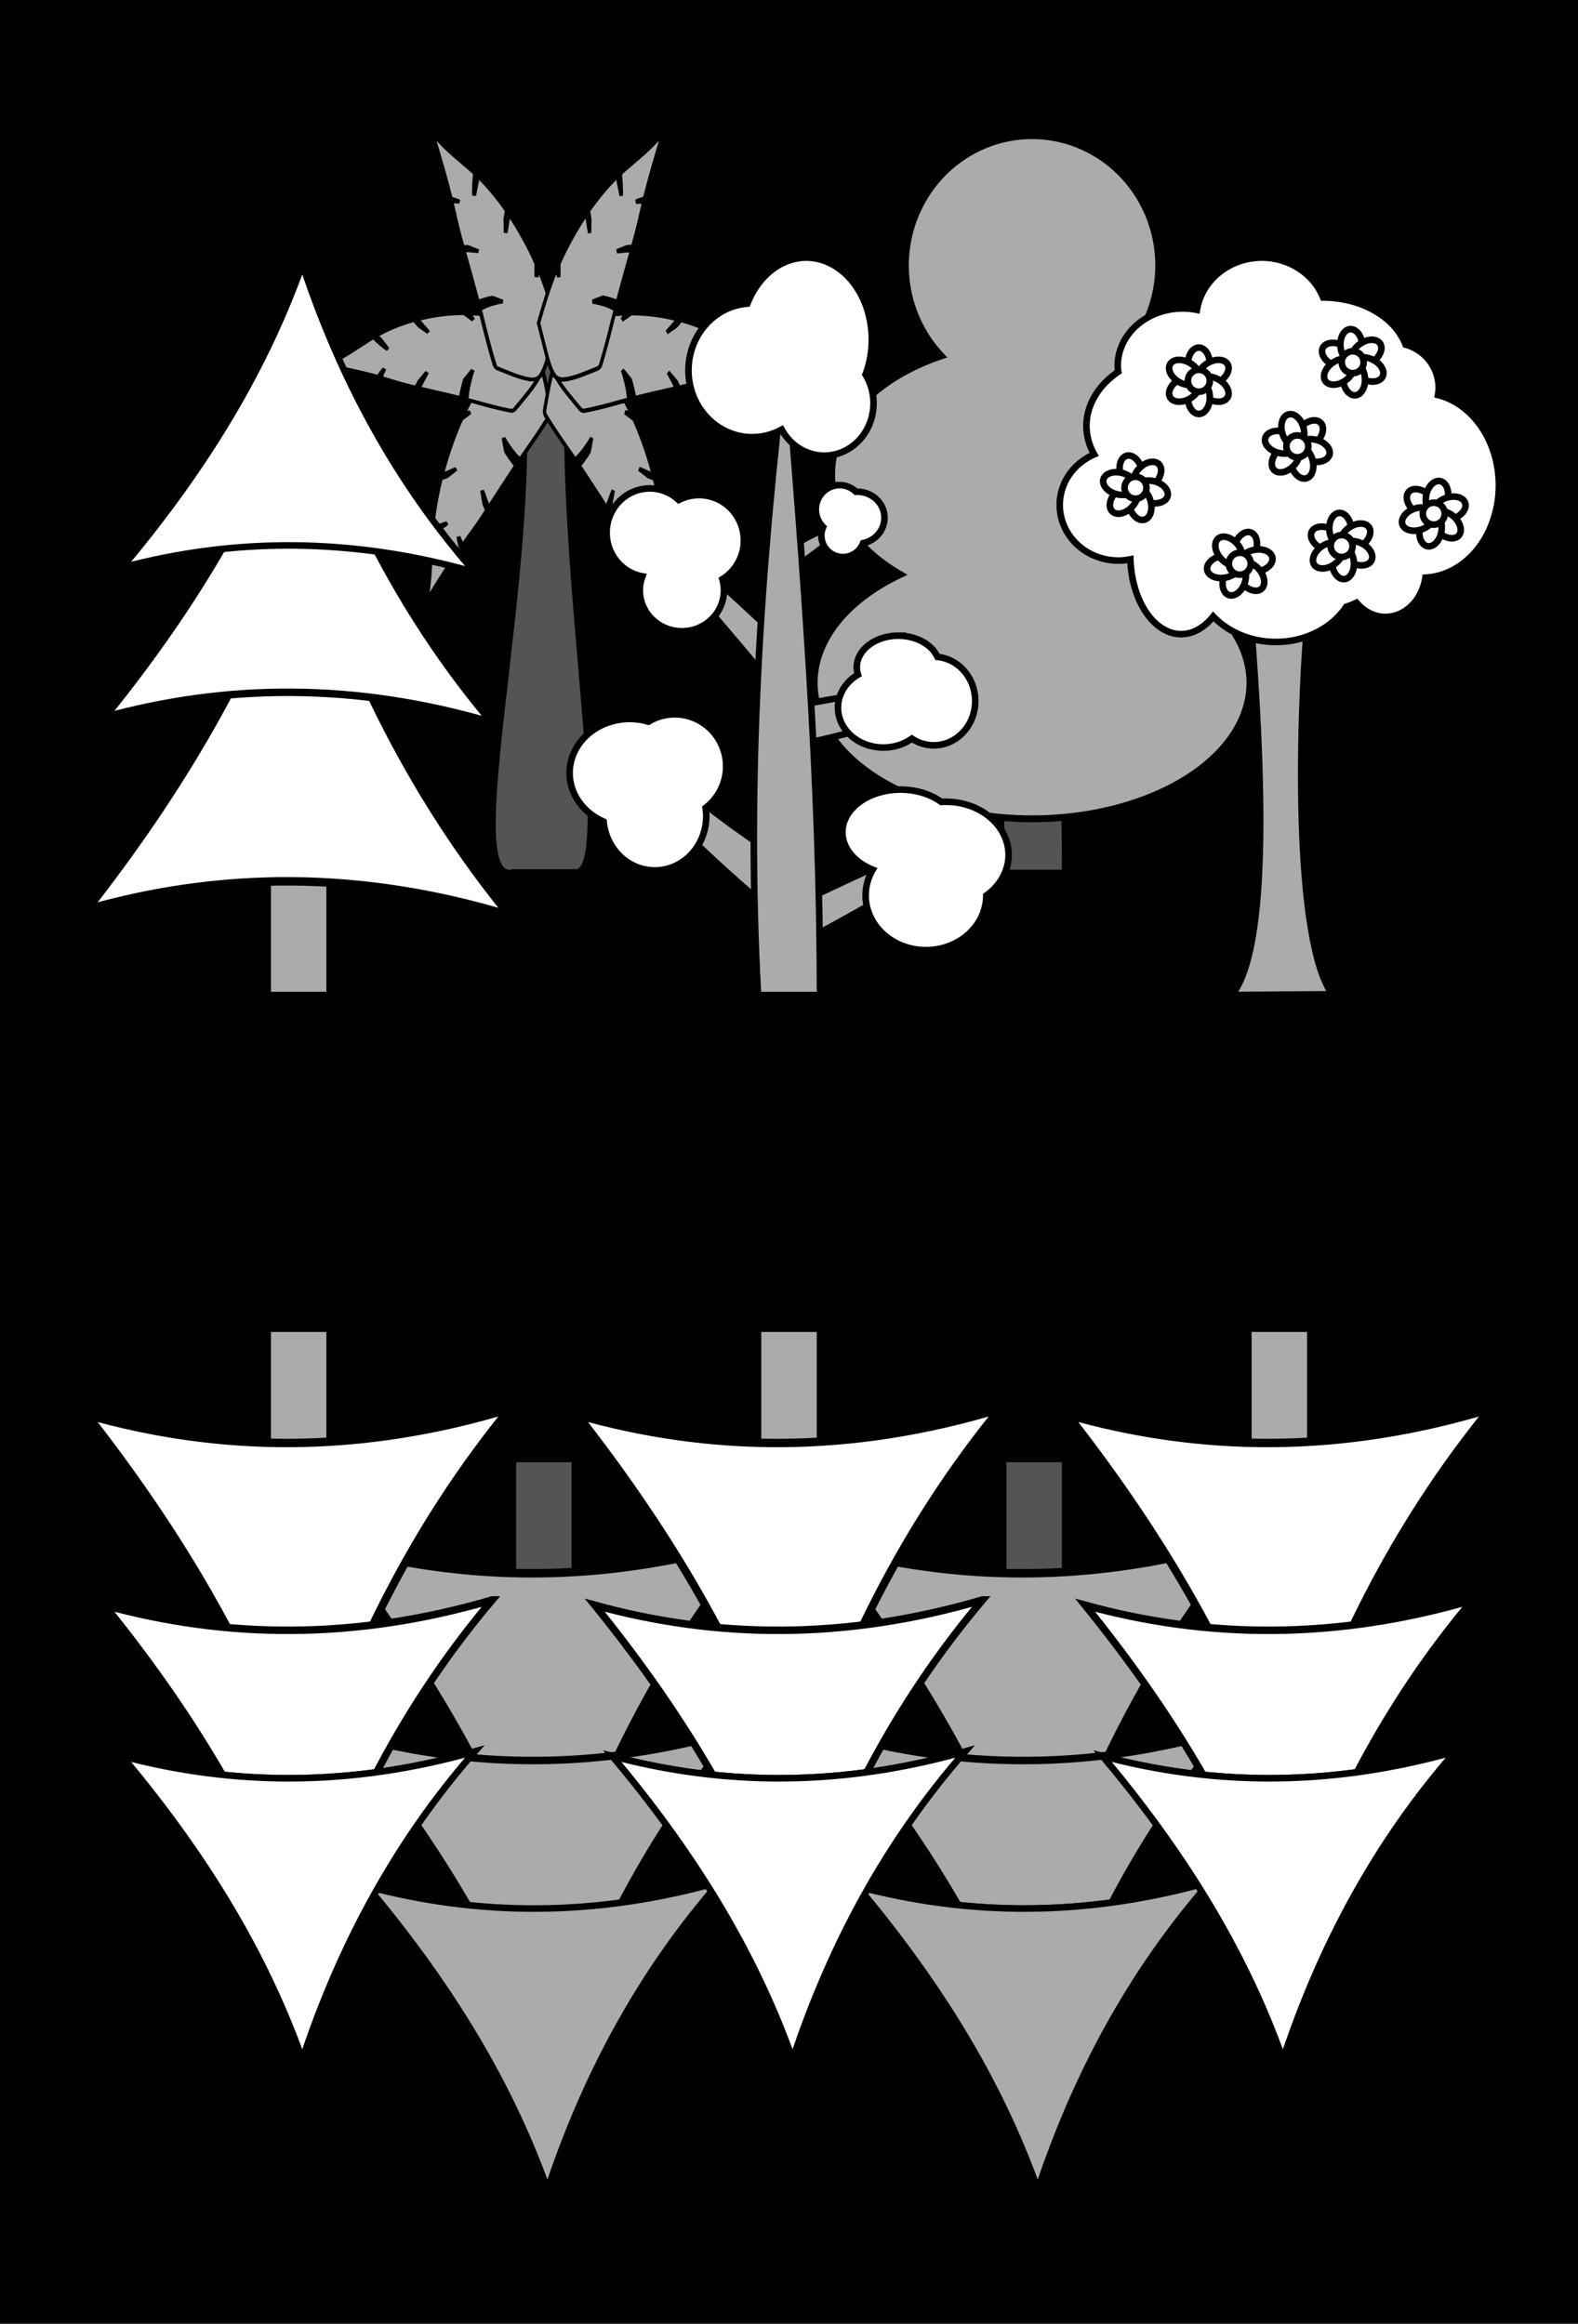 <?xml version="1.0" encoding="UTF-8" standalone="no"?>
<!-- Created with Inkscape (http://www.inkscape.org/) -->

<svg
   xmlns:dc="http://purl.org/dc/elements/1.1/"
   xmlns:cc="http://creativecommons.org/ns#"
   xmlns:rdf="http://www.w3.org/1999/02/22-rdf-syntax-ns#"
   xmlns:svg="http://www.w3.org/2000/svg"
   xmlns="http://www.w3.org/2000/svg"
   xmlns:xlink="http://www.w3.org/1999/xlink"
   xmlns:sodipodi="http://sodipodi.sourceforge.net/DTD/sodipodi-0.dtd"
   xmlns:inkscape="http://www.inkscape.org/namespaces/inkscape"
   width="768"
   height="1130.667"
   viewBox="0 0 720 1060"
   id="svg2"
   version="1.1"
   inkscape:version="0.92.4 (5da689c313, 2019-01-14)"
   sodipodi:docname="forest-trees.svg"
   inkscape:export-filename="C:\Users\Giltwist\Dropbox\Tarot\Majors\forest-trees.png"
   inkscape:export-xdpi="300"
   inkscape:export-ydpi="300">
  <rect x="0" y="0" width="720" height="1060" fill="#808080" stroke="none"/>
  <defs
     id="defs4">
    <inkscape:path-effect
       effect="powerstroke"
       id="path-effect4186"
       is_visible="true"
       offset_points="0,0.5"
       sort_points="true"
       interpolator_type="CubicBezierJohan"
       interpolator_beta="0.2"
       start_linecap_type="zerowidth"
       linejoin_type="round"
       miter_limit="4"
       end_linecap_type="zerowidth"
       cusp_linecap_type="round" />
  </defs>
  <sodipodi:namedview
     id="base"
     pagecolor="#ffffff"
     bordercolor="#666666"
     borderopacity="1.0"
     inkscape:pageopacity="0.0"
     inkscape:pageshadow="2"
     inkscape:zoom="0.7"
     inkscape:cx="-291.48071"
     inkscape:cy="849.55847"
     inkscape:document-units="px"
     inkscape:current-layer="layer1"
     showgrid="false"
     units="px"
     inkscape:window-width="2560"
     inkscape:window-height="1377"
     inkscape:window-x="-8"
     inkscape:window-y="-8"
     inkscape:window-maximized="1" />
  <g
     inkscape:label="Layer 1"
     inkscape:groupmode="layer"
     id="layer1"
     transform="translate(0,7.638)">
    <rect
       style="fill:#000000;fill-opacity:1;fill-rule:evenodd;stroke:#000000;stroke-width:3;stroke-linecap:square;stroke-linejoin:miter;stroke-miterlimit:4;stroke-dasharray:none;stroke-dashoffset:0;stroke-opacity:1"
       id="rect6807"
       width="1001.429"
       height="1194.286"
       x="-140.714"
       y="-77.385" />
    <rect
       style="fill:#545454;fill-opacity:1;fill-rule:evenodd;stroke:#000000;stroke-width:3;stroke-linecap:square;stroke-linejoin:miter;stroke-miterlimit:4;stroke-dasharray:none;stroke-dashoffset:0;stroke-opacity:1"
       id="rect5917-0-0"
       width="28.284"
       height="185.868"
       x="233.998"
       y="-843.743"
       transform="scale(1,-1)" />
    <use
       x="0"
       y="0"
       inkscape:tiled-clone-of="#path5761-2-5"
       xlink:href="#path5761-2-5"
       transform="matrix(1.2,0,0,1.284,-49.628,-398.016)"
       id="use5915-5-4"
       inkscape:transform-center-x="0.72924573"
       inkscape:transform-center-y="-31.290208"
       width="100%"
       height="100%"
       style="fill:#ababab;fill-opacity:1" />
    <use
       x="0"
       y="0"
       inkscape:tiled-clone-of="#path5761-2-5"
       xlink:href="#path5761-2-5"
       transform="matrix(1.1,0,0,1.139,-24.814,-187.476)"
       id="use5913-7-1"
       inkscape:transform-center-x="0.66847473"
       inkscape:transform-center-y="-26.915686"
       width="100%"
       height="100%"
       style="fill:#ababab;fill-opacity:1" />
    <path
       style="fill:#ababab;fill-opacity:1;fill-rule:evenodd;stroke:#000000;stroke-width:3;stroke-linecap:square;stroke-linejoin:miter;stroke-miterlimit:4;stroke-dasharray:none;stroke-dashoffset:0;stroke-opacity:1"
       inkscape:transform-center-x="0.60770473"
       inkscape:transform-center-y="-22.686009"
       d="m 328.412,850.814 c -57.132,16.213 -110.419,15.509 -160.82,2.105 34.615,41.271 63.742,86.201 82.233,138.221 17.188,-51.923 42.55,-99.174 78.587,-140.326 z"
       id="path5761-2-5"
       inkscape:connector-curvature="0"
       sodipodi:nodetypes="cccc"
       inkscape:tile-cx="303.04574"
       inkscape:tile-cy="413.50237"
       inkscape:tile-w="169.48495"
       inkscape:tile-h="147.7748"
       inkscape:tile-x0="217.83297"
       inkscape:tile-y0="316.03255" />
    <rect
       y="-843.743"
       x="457.718"
       height="185.868"
       width="28.284"
       id="rect1041"
       style="fill:#545454;fill-opacity:1;fill-rule:evenodd;stroke:#000000;stroke-width:3;stroke-linecap:square;stroke-linejoin:miter;stroke-miterlimit:4;stroke-dasharray:none;stroke-dashoffset:0;stroke-opacity:1"
       transform="scale(1,-1)" />
    <use
       height="100%"
       width="100%"
       inkscape:transform-center-y="-31.290208"
       inkscape:transform-center-x="0.72924573"
       id="use1043"
       transform="matrix(1.2,0,0,1.284,174.092,-398.016)"
       xlink:href="#path5761-2-5"
       inkscape:tiled-clone-of="#path5761-2-5"
       y="0"
       x="0"
       style="fill:#ababab;fill-opacity:1" />
    <use
       height="100%"
       width="100%"
       inkscape:transform-center-y="-26.915686"
       inkscape:transform-center-x="0.66847473"
       id="use1045"
       transform="matrix(1.1,0,0,1.139,198.906,-187.476)"
       xlink:href="#path5761-2-5"
       inkscape:tiled-clone-of="#path5761-2-5"
       y="0"
       x="0"
       style="fill:#ababab;fill-opacity:1" />
    <path
       inkscape:tile-y0="316.03255"
       inkscape:tile-x0="217.83297"
       inkscape:tile-h="147.7748"
       inkscape:tile-w="169.48495"
       inkscape:tile-cy="413.50237"
       inkscape:tile-cx="303.04574"
       sodipodi:nodetypes="cccc"
       inkscape:connector-curvature="0"
       id="path1047"
       d="m 552.132,850.814 c -57.132,16.213 -110.419,15.509 -160.82,2.105 34.615,41.271 63.742,86.201 82.233,138.221 17.188,-51.923 42.55,-99.174 78.587,-140.326 z"
       inkscape:transform-center-y="-22.686009"
       inkscape:transform-center-x="0.60770473"
       style="fill:#ffffff;fill-opacity:1;fill-rule:evenodd;stroke:#000000;stroke-width:3;stroke-linecap:square;stroke-linejoin:miter;stroke-miterlimit:4;stroke-dasharray:none;stroke-dashoffset:0;stroke-opacity:1" />
    <use
       height="100%"
       width="100%"
       inkscape:transform-center-y="-22.686009"
       inkscape:transform-center-x="0.60770473"
       id="use1049"
       xlink:href="#path5761-2-5"
       inkscape:tiled-clone-of="#path5761-2-5"
       y="0"
       x="0"
       transform="translate(223.72)"
       style="fill:#ababab;fill-opacity:1" />
    <rect
       style="fill:#ababab;fill-opacity:1;fill-rule:evenodd;stroke:#000000;stroke-width:3;stroke-linecap:square;stroke-linejoin:miter;stroke-miterlimit:4;stroke-dasharray:none;stroke-dashoffset:0;stroke-opacity:1"
       id="rect5917-0"
       width="28.284"
       height="185.868"
       x="122.138"
       y="-784.317"
       transform="scale(1,-1)" />
    <use
       x="0"
       y="0"
       inkscape:tiled-clone-of="#path5761-2"
       xlink:href="#path5761-2"
       transform="matrix(1.2,0,0,1.284,-27.256,-381.155)"
       id="use5915-5"
       inkscape:transform-center-x="0.72924573"
       inkscape:transform-center-y="-31.290208"
       width="100%"
       height="100%" />
    <use
       x="0"
       y="0"
       inkscape:tiled-clone-of="#path5761-2"
       xlink:href="#path5761-2"
       transform="matrix(1.1,0,0,1.139,-13.628,-179.188)"
       id="use5913-7"
       inkscape:transform-center-x="0.66847473"
       inkscape:transform-center-y="-26.915686"
       width="100%"
       height="100%" />
    <path
       style="fill:#ffffff;fill-opacity:1;fill-rule:evenodd;stroke:#000000;stroke-width:3;stroke-linecap:square;stroke-linejoin:miter;stroke-miterlimit:4;stroke-dasharray:none;stroke-dashoffset:0;stroke-opacity:1"
       inkscape:transform-center-x="0.60770473"
       inkscape:transform-center-y="-22.686009"
       d="m 216.552,791.388 c -57.132,16.213 -110.419,15.509 -160.82,2.105 34.615,41.271 63.742,86.201 82.233,138.221 17.188,-51.923 42.55,-99.174 78.587,-140.326 z"
       id="path5761-2"
       inkscape:connector-curvature="0"
       sodipodi:nodetypes="cccc"
       inkscape:tile-cx="303.04574"
       inkscape:tile-cy="413.50237"
       inkscape:tile-w="169.48495"
       inkscape:tile-h="147.7748"
       inkscape:tile-x0="217.83297"
       inkscape:tile-y0="316.03255" />
    <use
       x="0"
       y="0"
       inkscape:tiled-clone-of="#path5761-2"
       xlink:href="#path5761-2"
       id="use5911-2"
       inkscape:transform-center-x="0.60770473"
       inkscape:transform-center-y="-22.686009"
       width="100%"
       height="100%" />
    <rect
       y="-784.317"
       x="345.858"
       height="185.868"
       width="28.284"
       id="rect1019"
       style="fill:#ababab;fill-opacity:1;fill-rule:evenodd;stroke:#000000;stroke-width:3;stroke-linecap:square;stroke-linejoin:miter;stroke-miterlimit:4;stroke-dasharray:none;stroke-dashoffset:0;stroke-opacity:1"
       transform="scale(1,-1)" />
    <use
       height="100%"
       width="100%"
       inkscape:transform-center-y="-31.290208"
       inkscape:transform-center-x="0.72924573"
       id="use1021"
       transform="matrix(1.2,0,0,1.284,196.464,-381.155)"
       xlink:href="#path5761-2"
       inkscape:tiled-clone-of="#path5761-2"
       y="0"
       x="0" />
    <use
       height="100%"
       width="100%"
       inkscape:transform-center-y="-26.915686"
       inkscape:transform-center-x="0.66847473"
       id="use1023"
       transform="matrix(1.1,0,0,1.139,210.092,-179.188)"
       xlink:href="#path5761-2"
       inkscape:tiled-clone-of="#path5761-2"
       y="0"
       x="0" />
    <path
       inkscape:tile-y0="316.03255"
       inkscape:tile-x0="217.83297"
       inkscape:tile-h="147.7748"
       inkscape:tile-w="169.48495"
       inkscape:tile-cy="413.50237"
       inkscape:tile-cx="303.04574"
       sodipodi:nodetypes="cccc"
       inkscape:connector-curvature="0"
       id="path1025"
       d="m 440.272,791.388 c -57.132,16.213 -110.419,15.509 -160.82,2.105 34.615,41.271 63.742,86.201 82.233,138.221 17.188,-51.923 42.55,-99.174 78.587,-140.326 z"
       inkscape:transform-center-y="-22.686009"
       inkscape:transform-center-x="0.60770473"
       style="fill:#ffffff;fill-opacity:1;fill-rule:evenodd;stroke:#000000;stroke-width:3;stroke-linecap:square;stroke-linejoin:miter;stroke-miterlimit:4;stroke-dasharray:none;stroke-dashoffset:0;stroke-opacity:1" />
    <use
       height="100%"
       width="100%"
       inkscape:transform-center-y="-22.686009"
       inkscape:transform-center-x="0.60770473"
       id="use1027"
       xlink:href="#path5761-2"
       inkscape:tiled-clone-of="#path5761-2"
       y="0"
       x="0"
       transform="translate(223.72)" />
    <rect
       y="-784.317"
       x="569.578"
       height="185.868"
       width="28.284"
       id="rect1007"
       style="fill:#ababab;fill-opacity:1;fill-rule:evenodd;stroke:#000000;stroke-width:3;stroke-linecap:square;stroke-linejoin:miter;stroke-miterlimit:4;stroke-dasharray:none;stroke-dashoffset:0;stroke-opacity:1"
       transform="scale(1,-1)" />
    <use
       height="100%"
       width="100%"
       inkscape:transform-center-y="-31.290208"
       inkscape:transform-center-x="0.72924573"
       id="use1009"
       transform="matrix(1.2,0,0,1.284,420.184,-381.155)"
       xlink:href="#path5761-2"
       inkscape:tiled-clone-of="#path5761-2"
       y="0"
       x="0" />
    <use
       height="100%"
       width="100%"
       inkscape:transform-center-y="-26.915686"
       inkscape:transform-center-x="0.66847473"
       id="use1011"
       transform="matrix(1.1,0,0,1.139,433.812,-179.188)"
       xlink:href="#path5761-2"
       inkscape:tiled-clone-of="#path5761-2"
       y="0"
       x="0" />
    <path
       inkscape:tile-y0="316.03255"
       inkscape:tile-x0="217.83297"
       inkscape:tile-h="147.7748"
       inkscape:tile-w="169.48495"
       inkscape:tile-cy="413.50237"
       inkscape:tile-cx="303.04574"
       sodipodi:nodetypes="cccc"
       inkscape:connector-curvature="0"
       id="path1013"
       d="m 663.992,791.388 c -57.132,16.213 -110.419,15.509 -160.82,2.105 34.615,41.271 63.742,86.201 82.233,138.221 17.188,-51.923 42.55,-99.174 78.587,-140.326 z"
       inkscape:transform-center-y="-22.686009"
       inkscape:transform-center-x="0.60770473"
       style="fill:#ffffff;fill-opacity:1;fill-rule:evenodd;stroke:#000000;stroke-width:3;stroke-linecap:square;stroke-linejoin:miter;stroke-miterlimit:4;stroke-dasharray:none;stroke-dashoffset:0;stroke-opacity:1" />
    <use
       height="100%"
       width="100%"
       inkscape:transform-center-y="-22.686009"
       inkscape:transform-center-x="0.60770473"
       id="use1015"
       xlink:href="#path5761-2"
       inkscape:tiled-clone-of="#path5761-2"
       y="0"
       x="0"
       transform="translate(447.44)" />
    <path
       style="fill:#545454;fill-opacity:1;fill-rule:evenodd;stroke:#000000;stroke-width:3;stroke-linecap:square;stroke-linejoin:miter;stroke-miterlimit:4;stroke-dasharray:none;stroke-dashoffset:0;stroke-opacity:1"
       d="m 234.223,139.287 h 27.826 c -13.53,84.013 22.451,254.431 0,251.07 h -27.826 c -29.175,7.837 19.837,-166.829 0,-251.07 z"
       id="rect5917-4"
       inkscape:connector-curvature="0"
       sodipodi:nodetypes="ccccc" />
    <path
       inkscape:tile-y0="154.57396"
       inkscape:tile-x0="867.43268"
       inkscape:transform-center-y="82.86779"
       inkscape:transform-center-x="39.968589"
       inkscape:connector-curvature="0"
       id="use7249"
       d="m 243.957,155.906 c -3.199,-1.093 -6.973,0.118 -10.644,1.073 l -9.404,2.553 c -4.184,6.617 -8.428,13.32 -12.2,21.301 0.32,-0.025 0.64,-0.048 0.959,-0.076 1.284,-0.177 0.661,-0.071 1.87,-0.307 l -4.092,3.131 c -2.959,6.628 -5.564,13.828 -7.672,21.171 -0.419,1.409 -0.816,2.823 -1.192,4.24 1.002,-0.383 2,-0.786 2.998,-1.186 1.177,-0.551 2.362,-1.067 3.559,-1.538 l -4.167,3.307 c -0.952,0.35 -1.894,0.735 -2.834,1.136 -2.011,7.959 -3.336,15.942 -3.982,23.414 0.505,-0.355 1.013,-0.707 1.481,-1.14 l 0.237,-0.199 5.11,-1.816 c -0.08,0.079 -0.159,0.158 -0.238,0.236 -0.654,0.469 0.123,-0.115 -0.552,0.49 -0.517,0.464 -1.138,0.73 -1.671,1.16 -0.42,0.286 -0.816,0.635 -1.249,0.887 -1.074,0.624 -2.152,1.252 -3.237,1.86 -0.065,0.864 -0.127,1.728 -0.173,2.577 -0.465,7.976 -0.483,15.649 -1.671,24.169 -0.166,1.2 -0.387,2.425 -0.559,3.628 0.151,0.42 0.556,-0.333 0.794,-0.757 4.872,-7.879 9.768,-15.759 14.775,-22.904 -0.124,-0.507 -0.209,-1.03 -0.326,-1.54 -0.134,-0.797 -0.42,-1.56 -0.525,-2.365 -0.137,-1.051 0.082,0.08 -0.115,-0.856 -0.012,-0.129 -0.024,-0.257 -0.036,-0.387 l 1.74,4.094 c 0.955,-1.346 1.913,-2.672 2.877,-3.955 2.817,-3.809 5.616,-7.812 8.358,-12.121 -0.374,-0.982 -0.755,-1.959 -1.156,-2.923 l -1.08,-6.184 c 0.575,1.443 1.116,2.905 1.632,4.385 0.459,1.168 0.918,2.338 1.388,3.499 4.169,-6.429 8.329,-12.927 12.525,-19.205 -1.222,-1.43 -2.351,-2.985 -3.443,-4.59 -0.795,-1.215 -0.418,-0.617 -1.137,-1.794 l -1.173,-6.253 c 0.713,1.29 0.337,0.637 1.134,1.955 1.601,2.45 3.231,4.881 5.228,6.81 0.387,0.415 0.777,0.825 1.171,1.229 0.85,-1.255 1.701,-2.502 2.555,-3.733 3.741,-5.369 7.494,-10.749 11.118,-16.769 0.457,-1.012 0.356,-2.04 0.191,-2.655 -1.244,-6.762 -2.231,-14.008 -4.297,-19.41 -0.696,-1.805 -1.679,-3.059 -2.876,-3.643 z m -44.746,77.443 c 0.036,-0.045 -0.207,0.065 -0.889,0.423 -0.297,0.156 -0.594,0.311 -0.894,0.457 -0.097,0.048 -0.195,0.09 -0.293,0.136 -0.007,0.079 -0.015,0.159 -0.022,0.237 0.978,-0.545 2.03,-1.169 2.098,-1.254 z"
       style="fill:#ababab;fill-opacity:1;fill-rule:evenodd;stroke:#000000;stroke-width:1.746;stroke-linecap:square;stroke-linejoin:miter;stroke-miterlimit:4;stroke-dasharray:none;stroke-dashoffset:0;stroke-opacity:1" />
    <path
       inkscape:tile-y0="154.57396"
       inkscape:tile-x0="867.43268"
       inkscape:transform-center-y="82.86779"
       inkscape:transform-center-x="39.968589"
       inkscape:connector-curvature="0"
       id="use7251"
       d="m 246.986,159.069 c -0.87,-4.144 -3.565,-7.784 -6.037,-11.434 l -6.404,-9.3 c -6.505,-1.398 -13.097,-2.818 -20.305,-3.071 0.177,0.347 0.351,0.696 0.53,1.041 0.76,1.356 0.378,0.708 1.14,1.95 l -4.134,-3.037 c -5.899,-0.013 -12.004,0.656 -17.954,1.957 -1.149,0.233 -2.291,0.494 -3.423,0.78 0.756,0.936 1.524,1.857 2.29,2.779 0.956,1.048 1.892,2.122 2.805,3.234 l -4.288,-3.033 c -0.709,-0.895 -1.437,-1.763 -2.174,-2.619 -6.313,1.717 -12.299,4.219 -17.605,7.229 0.489,0.391 0.978,0.785 1.5,1.095 l 0.251,0.167 3.766,4.839 c -0.092,-0.05 -0.184,-0.1 -0.277,-0.15 -0.64,-0.501 0.139,0.081 -0.603,-0.376 -0.568,-0.35 -1.056,-0.915 -1.609,-1.3 -0.401,-0.33 -0.832,-0.6 -1.216,-0.961 -0.953,-0.896 -1.911,-1.795 -2.859,-2.711 -0.609,0.359 -1.216,0.721 -1.805,1.093 -5.551,3.465 -10.677,7.282 -16.953,10.205 -0.884,0.413 -1.811,0.777 -2.699,1.186 -0.204,0.379 0.5,0.459 0.902,0.515 7.69,1.539 15.394,3.107 22.661,5.165 0.276,-0.393 0.582,-0.75 0.864,-1.137 0.464,-0.549 0.83,-1.252 1.315,-1.773 0.633,-0.68 -0.012,0.132 0.513,-0.557 0.08,-0.078 0.16,-0.155 0.24,-0.233 l -1.86,4.004 c 1.375,0.401 2.738,0.816 4.076,1.258 3.949,1.264 8.018,2.41 12.263,3.339 0.468,-0.912 0.929,-1.829 1.371,-2.762 l 3.584,-4.307 c -0.675,1.368 -1.379,2.708 -2.108,4.029 -0.549,1.1 -1.101,2.201 -1.639,3.311 6.372,1.474 12.785,2.903 19.07,4.483 0.342,-2.089 0.815,-4.136 1.339,-6.168 0.413,-1.502 0.203,-0.778 0.628,-2.176 l 3.583,-4.446 c -0.504,1.447 -0.256,0.697 -0.737,2.253 -0.834,3.025 -1.639,6.074 -1.928,9.285 -0.083,0.642 -0.162,1.287 -0.234,1.932 1.262,0.329 2.519,0.662 3.766,1.007 5.451,1.523 10.915,3.053 16.742,4.12 0.903,0.008 1.538,-0.62 1.866,-1.113 3.888,-4.78 8.226,-9.513 10.796,-14.537 0.855,-1.685 1.201,-3.418 0.992,-5.055 z m -74.018,-11.602 c 0.048,0.018 -0.147,-0.2 -0.727,-0.788 -0.252,-0.256 -0.505,-0.513 -0.752,-0.776 -0.08,-0.086 -0.158,-0.175 -0.237,-0.262 -0.056,0.032 -0.113,0.062 -0.169,0.094 0.853,0.827 1.795,1.698 1.885,1.733 z"
       style="fill:#ababab;fill-opacity:1;fill-rule:evenodd;stroke:#000000;stroke-width:1.746;stroke-linecap:square;stroke-linejoin:miter;stroke-miterlimit:4;stroke-dasharray:none;stroke-dashoffset:0;stroke-opacity:1" />
    <path
       inkscape:tile-y0="154.57396"
       inkscape:tile-x0="867.43268"
       inkscape:transform-center-y="-53.502804"
       inkscape:transform-center-x="24.311225"
       inkscape:connector-curvature="0"
       id="use7253"
       d="m 246.391,164.056 c 2.329,-3.051 3.408,-7.901 4.607,-12.507 l 2.999,-11.852 c -2.32,-8.014 -4.669,-16.138 -8.105,-24.372 -0.143,0.372 -0.288,0.743 -0.429,1.117 -0.524,1.533 -0.283,0.779 -0.73,2.257 l -0.042,-6.168 c -2.941,-6.641 -6.439,-13.172 -10.282,-19.214 -0.73,-1.176 -1.475,-2.329 -2.231,-3.46 -0.246,1.319 -0.476,2.643 -0.708,3.965 -0.221,1.599 -0.469,3.19 -0.754,4.772 l -0.122,-6.339 c 0.242,-1.245 0.457,-2.498 0.66,-3.755 -4.302,-6.242 -8.963,-11.723 -13.623,-16.186 -0.016,0.746 -0.035,1.492 0.02,2.235 l 0.014,0.366 -1.344,6.655 c -0.013,-0.129 -0.026,-0.257 -0.038,-0.386 0.014,-0.97 0.015,0.196 -0.051,-0.866 -0.051,-0.814 0.082,-1.645 0.062,-2.46 0.019,-0.616 -0.016,-1.235 0.033,-1.848 0.121,-1.52 0.241,-3.046 0.378,-4.571 -0.544,-0.505 -1.089,-1.007 -1.632,-1.483 -5.087,-4.51 -10.195,-8.368 -15.282,-13.964 -0.717,-0.787 -1.424,-1.648 -2.14,-2.442 -0.355,-0.04 -0.056,0.792 0.108,1.271 2.819,9.419 5.625,18.866 7.887,28.068 0.4,0.114 0.792,0.279 1.19,0.403 0.598,0.247 1.25,0.308 1.839,0.592 0.769,0.372 -0.094,0.053 0.628,0.299 0.092,0.051 0.183,0.102 0.276,0.153 l -3.6,-0.09 c 0.42,1.747 0.825,3.487 1.199,5.213 1.132,5.073 2.402,10.222 3.904,15.461 0.842,0.07 1.684,0.131 2.528,0.161 l 4.664,1.878 c -1.25,-0.075 -2.495,-0.198 -3.741,-0.357 -1.009,-0.068 -2.018,-0.137 -3.027,-0.189 2.203,7.903 4.456,15.83 6.545,23.688 1.564,-0.66 3.166,-1.152 4.783,-1.578 1.208,-0.287 0.62,-0.161 1.765,-0.382 l 4.756,1.807 c -1.217,0.157 -0.593,0.06 -1.871,0.298 -2.434,0.575 -4.87,1.193 -7.156,2.474 -0.47,0.227 -0.939,0.461 -1.405,0.703 0.412,1.583 0.818,3.164 1.212,4.739 1.71,6.892 3.421,13.802 5.624,20.889 0.446,1.02 1.182,1.42 1.675,1.543 5.131,1.982 10.457,4.495 15.093,4.873 1.551,0.12 2.88,-0.359 3.867,-1.412 z m -29.272,-89.046 c 0.012,0.063 0.06,-0.265 0.162,-1.212 0.044,-0.412 0.09,-0.824 0.142,-1.234 0.017,-0.133 0.038,-0.265 0.056,-0.398 -0.049,-0.047 -0.098,-0.097 -0.147,-0.143 -0.125,1.372 -0.235,2.868 -0.213,2.986 z"
       style="fill:#ababab;fill-opacity:1;fill-rule:evenodd;stroke:#000000;stroke-width:1.746;stroke-linecap:square;stroke-linejoin:miter;stroke-miterlimit:4;stroke-dasharray:none;stroke-dashoffset:0;stroke-opacity:1" />
    <g
       id="g7282"
       transform="matrix(0.511,0,0,0.663,-260.175,180.047)"
       style="fill:#ababab;fill-opacity:1">
      <path
         style="fill:#ababab;fill-opacity:1;fill-rule:evenodd;stroke:#000000;stroke-width:3;stroke-linecap:square;stroke-linejoin:miter;stroke-miterlimit:4;stroke-dasharray:none;stroke-dashoffset:0;stroke-opacity:1"
         d="m 1009.651,-36.4 c 6.264,-1.649 13.654,0.177 20.842,1.617 l 18.414,3.849 c 8.193,9.977 16.502,20.085 23.89,32.118 -0.626,-0.038 -1.252,-0.072 -1.878,-0.114 -2.515,-0.266 -1.295,-0.108 -3.662,-0.463 l 8.013,4.721 c 5.793,9.994 10.896,20.85 15.023,31.922 0.82,2.124 1.598,4.257 2.333,6.393 -1.963,-0.577 -3.917,-1.185 -5.871,-1.788 -2.305,-0.831 -4.624,-1.609 -6.969,-2.319 l 8.159,4.986 c 1.863,0.528 3.709,1.109 5.549,1.712 3.939,12.001 6.533,24.037 7.797,35.305 -0.99,-0.535 -1.983,-1.066 -2.899,-1.718 l -0.464,-0.3 -10.006,-2.738 c 0.156,0.119 0.31,0.238 0.466,0.356 1.28,0.707 -0.241,-0.174 1.082,0.739 1.013,0.699 2.228,1.1 3.272,1.749 0.823,0.431 1.598,0.958 2.446,1.337 2.103,0.941 4.214,1.887 6.339,2.805 0.127,1.304 0.249,2.606 0.339,3.885 0.91,12.026 0.945,23.597 3.272,36.443 0.326,1.81 0.758,3.657 1.094,5.47 -0.295,0.633 -1.089,-0.502 -1.555,-1.141 -9.539,-11.881 -19.128,-23.762 -28.931,-34.535 0.243,-0.764 0.41,-1.553 0.639,-2.322 0.263,-1.201 0.822,-2.352 1.028,-3.566 0.268,-1.585 -0.161,0.12 0.225,-1.291 0.024,-0.195 0.046,-0.388 0.07,-0.583 l -3.407,6.174 c -1.87,-2.029 -3.746,-4.028 -5.633,-5.963 -5.517,-5.744 -10.997,-11.779 -16.366,-18.277 0.732,-1.481 1.478,-2.954 2.264,-4.408 l 2.114,-9.325 c -1.126,2.176 -2.185,4.381 -3.196,6.613 -0.899,1.761 -1.797,3.526 -2.718,5.276 -8.163,-9.694 -16.308,-19.491 -24.525,-28.958 2.393,-2.155 4.604,-4.5 6.743,-6.921 1.558,-1.832 0.818,-0.93 2.227,-2.705 l 2.298,-9.428 c -1.396,1.945 -0.659,0.96 -2.221,2.948 -3.134,3.694 -6.327,7.359 -10.237,10.269 -0.757,0.626 -1.522,1.244 -2.294,1.853 -1.664,-1.892 -3.33,-3.772 -5.002,-5.628 -7.325,-8.095 -14.674,-16.208 -21.771,-25.285 -0.895,-1.526 -0.696,-3.075 -0.374,-4.004 2.435,-10.196 4.369,-21.121 8.413,-29.268 1.363,-2.721 3.288,-4.613 5.631,-5.493 z m 87.619,116.771 c -0.071,-0.067 0.405,0.099 1.741,0.638 0.581,0.235 1.163,0.469 1.75,0.69 0.19,0.072 0.383,0.136 0.574,0.205 0.013,0.118 0.03,0.239 0.043,0.357 -1.915,-0.822 -3.975,-1.763 -4.108,-1.89 z"
         id="use7249-7"
         inkscape:connector-curvature="0"
         inkscape:transform-center-x="-39.968586"
         inkscape:transform-center-y="82.86779"
         inkscape:tile-x0="867.43268"
         inkscape:tile-y0="154.57396" />
      <path
         style="fill:#ababab;fill-opacity:1;fill-rule:evenodd;stroke:#000000;stroke-width:3;stroke-linecap:square;stroke-linejoin:miter;stroke-miterlimit:4;stroke-dasharray:none;stroke-dashoffset:0;stroke-opacity:1"
         d="m 1003.72,-31.631 c 1.704,-6.249 6.981,-11.736 11.822,-17.241 l 12.54,-14.022 c 12.737,-2.107 25.645,-4.249 39.76,-4.63 -0.346,0.523 -0.688,1.049 -1.038,1.569 -1.488,2.045 -0.741,1.068 -2.232,2.94 l 8.095,-4.579 c 11.552,-0.02 23.505,0.989 35.157,2.951 2.25,0.352 4.486,0.745 6.703,1.176 -1.481,1.411 -2.984,2.8 -4.484,4.191 -1.872,1.581 -3.706,3.2 -5.493,4.876 l 8.397,-4.573 c 1.389,-1.35 2.815,-2.658 4.257,-3.949 12.362,2.589 24.083,6.361 34.474,10.9 -0.958,0.59 -1.915,1.184 -2.938,1.651 l -0.492,0.252 -7.375,7.297 c 0.181,-0.076 0.361,-0.15 0.542,-0.226 1.252,-0.755 -0.271,0.122 1.181,-0.567 1.112,-0.528 2.067,-1.379 3.151,-1.959 0.784,-0.497 1.629,-0.904 2.381,-1.449 1.866,-1.351 3.741,-2.706 5.599,-4.087 1.192,0.542 2.381,1.087 3.534,1.649 10.87,5.225 20.908,10.98 33.196,15.388 1.73,0.623 3.546,1.172 5.284,1.788 0.4,0.572 -0.979,0.692 -1.766,0.776 -15.059,2.321 -30.142,4.684 -44.373,7.787 -0.54,-0.592 -1.14,-1.132 -1.692,-1.714 -0.909,-0.828 -1.626,-1.888 -2.574,-2.673 -1.239,-1.025 0.024,0.199 -1.006,-0.84 -0.157,-0.118 -0.313,-0.234 -0.47,-0.352 l 3.643,6.038 c -2.692,0.605 -5.362,1.23 -7.981,1.897 -7.732,1.906 -15.7,3.634 -24.012,5.035 -0.916,-1.375 -1.819,-2.757 -2.685,-4.165 l -7.019,-6.494 c 1.321,2.063 2.701,4.083 4.128,6.075 1.076,1.659 2.155,3.319 3.21,4.992 -12.477,2.223 -25.034,4.378 -37.341,6.76 -0.67,-3.15 -1.596,-6.237 -2.622,-9.3 -0.808,-2.265 -0.397,-1.173 -1.229,-3.281 l -7.016,-6.704 c 0.987,2.181 0.502,1.05 1.443,3.398 1.632,4.561 3.21,9.159 3.775,14 0.163,0.968 0.317,1.94 0.458,2.913 -2.47,0.496 -4.932,0.998 -7.375,1.518 -10.673,2.296 -21.373,4.604 -32.783,6.212 -1.769,0.013 -3.011,-0.935 -3.655,-1.678 -7.613,-7.207 -16.107,-14.344 -21.14,-21.92 -1.675,-2.541 -2.351,-5.154 -1.942,-7.623 z m 144.936,-17.495 c -0.093,0.027 0.288,-0.302 1.423,-1.189 0.494,-0.386 0.988,-0.773 1.472,-1.171 0.157,-0.129 0.309,-0.263 0.465,-0.395 0.109,0.048 0.222,0.093 0.331,0.142 -1.67,1.247 -3.515,2.561 -3.691,2.613 z"
         id="use7251-0"
         inkscape:connector-curvature="0"
         inkscape:transform-center-x="-39.968606"
         inkscape:transform-center-y="82.86779"
         inkscape:tile-x0="867.43268"
         inkscape:tile-y0="154.57396" />
      <path
         style="fill:#ababab;fill-opacity:1;fill-rule:evenodd;stroke:#000000;stroke-width:3;stroke-linecap:square;stroke-linejoin:miter;stroke-miterlimit:4;stroke-dasharray:none;stroke-dashoffset:0;stroke-opacity:1"
         d="m 1004.884,-24.111 c -4.56,-4.6 -6.674,-11.914 -9.021,-18.858 l -5.873,-17.871 c 4.543,-12.084 9.143,-24.334 15.87,-36.748 0.28,0.561 0.564,1.12 0.84,1.683 1.027,2.311 0.554,1.175 1.43,3.403 l 0.082,-9.3 c 5.758,-10.014 12.609,-19.861 20.134,-28.971 1.43,-1.773 2.888,-3.512 4.37,-5.217 0.482,1.988 0.933,3.984 1.387,5.979 0.433,2.412 0.919,4.809 1.476,7.195 l 0.238,-9.559 c -0.475,-1.878 -0.894,-3.766 -1.292,-5.662 8.424,-9.411 17.551,-17.676 26.677,-24.405 0.031,1.125 0.068,2.25 -0.039,3.37 l -0.028,0.552 2.632,10.035 c 0.025,-0.194 0.051,-0.388 0.075,-0.582 -0.028,-1.462 -0.03,0.296 0.099,-1.306 0.099,-1.227 -0.161,-2.48 -0.121,-3.709 -0.038,-0.928 0.031,-1.863 -0.064,-2.787 -0.237,-2.292 -0.473,-4.593 -0.74,-6.893 1.065,-0.762 2.132,-1.519 3.195,-2.236 9.96,-6.801 19.963,-12.617 29.924,-21.055 1.405,-1.187 2.788,-2.485 4.191,-3.682 0.695,-0.061 0.11,1.194 -0.211,1.917 -5.519,14.202 -11.015,28.446 -15.443,42.322 -0.783,0.172 -1.55,0.421 -2.331,0.608 -1.172,0.373 -2.448,0.464 -3.602,0.893 -1.507,0.56 0.185,0.079 -1.23,0.451 -0.18,0.077 -0.359,0.154 -0.54,0.231 l 7.05,-0.136 c -0.822,2.634 -1.616,5.258 -2.348,7.861 -2.216,7.649 -4.702,15.413 -7.645,23.312 -1.649,0.106 -3.298,0.197 -4.949,0.243 l -9.133,2.832 c 2.447,-0.113 4.886,-0.298 7.325,-0.538 1.975,-0.102 3.952,-0.207 5.928,-0.284 -4.313,11.916 -8.726,23.869 -12.816,35.718 -3.063,-0.995 -6.199,-1.737 -9.365,-2.379 -2.366,-0.433 -1.215,-0.243 -3.455,-0.576 l -9.314,2.724 c 2.382,0.236 1.161,0.091 3.664,0.45 4.766,0.867 9.537,1.8 14.012,3.731 0.92,0.343 1.839,0.696 2.752,1.06 -0.806,2.387 -1.602,4.77 -2.373,7.146 -3.348,10.391 -6.7,20.812 -11.012,31.497 -0.874,1.538 -2.315,2.141 -3.28,2.326 -10.048,2.989 -20.476,6.777 -29.553,7.348 -3.038,0.18 -5.639,-0.541 -7.572,-2.13 z m 57.318,-134.266 c -0.023,0.095 -0.117,-0.4 -0.318,-1.827 -0.087,-0.621 -0.175,-1.242 -0.278,-1.861 -0.033,-0.201 -0.074,-0.4 -0.11,-0.6 0.096,-0.07 0.192,-0.146 0.288,-0.216 0.245,2.069 0.46,4.324 0.417,4.503 z"
         id="use7253-7"
         inkscape:connector-curvature="0"
         inkscape:transform-center-x="-39.968586"
         inkscape:transform-center-y="82.86779"
         inkscape:tile-x0="867.43268"
         inkscape:tile-y0="154.57396" />
    </g>
    <path
       style="fill:#545454;fill-opacity:1;fill-rule:evenodd;stroke:#000000;stroke-width:3;stroke-linecap:square;stroke-linejoin:miter;stroke-miterlimit:4;stroke-dasharray:none;stroke-dashoffset:0;stroke-opacity:1"
       d="m 470.46,99.156 c 7.877,97.807 15.538,192.463 15.538,291.429 h -28.284 c -5.344,-98.116 1.024,-194.344 12.746,-291.429 z"
       id="rect5917-1-9"
       inkscape:connector-curvature="0"
       sodipodi:nodetypes="cccc" />
    <path
       inkscape:connector-curvature="0"
       style="fill:#ababab;fill-opacity:1;fill-rule:evenodd;stroke:#000000;stroke-width:3.135;stroke-linecap:square;stroke-linejoin:miter;stroke-miterlimit:4;stroke-dasharray:none;stroke-dashoffset:0;stroke-opacity:1"
       d="m 470.9,54.244 a 57.789,59.218 0 0 0 -57.791,59.217 57.789,59.218 0 0 0 16.334,41.258 91.451,60.666 0 0 0 -49.994,54.072 91.451,60.666 0 0 0 31.299,45.637 99.414,62.08 0 0 0 -39.264,49.363 99.414,62.08 0 0 0 99.416,62.082 99.414,62.08 0 0 0 99.414,-62.082 99.414,62.08 0 0 0 -39.334,-49.363 91.451,60.666 0 0 0 31.371,-45.637 91.451,60.666 0 0 0 -50.107,-54.039 57.789,59.218 0 0 0 16.445,-41.291 57.789,59.218 0 0 0 -57.789,-59.217 z"
       id="path7312" />
    <rect
       style="fill:#ababab;fill-opacity:1;fill-rule:evenodd;stroke:#000000;stroke-width:3;stroke-linecap:square;stroke-linejoin:miter;stroke-miterlimit:4;stroke-dasharray:none;stroke-dashoffset:0;stroke-opacity:1"
       id="rect5917"
       width="28.284"
       height="185.868"
       x="122.138"
       y="260.407" />
    <use
       x="0"
       y="0"
       inkscape:tiled-clone-of="#path5761"
       xlink:href="#path5761"
       transform="matrix(1.2,0,0,1.284,-27.256,84.721)"
       id="use5915"
       inkscape:transform-center-x="0.72924573"
       inkscape:transform-center-y="-31.290208"
       width="100%"
       height="100%" />
    <use
       x="0"
       y="0"
       inkscape:tiled-clone-of="#path5761"
       xlink:href="#path5761"
       transform="matrix(1.1,0,0,1.139,-13.628,33.466)"
       id="use5913"
       inkscape:transform-center-x="0.66847473"
       inkscape:transform-center-y="-26.915686"
       width="100%"
       height="100%" />
    <path
       style="fill:#ffffff;fill-opacity:1;fill-rule:evenodd;stroke:#000000;stroke-width:3;stroke-linecap:square;stroke-linejoin:miter;stroke-miterlimit:4;stroke-dasharray:none;stroke-dashoffset:0;stroke-opacity:1"
       inkscape:transform-center-x="0.60770473"
       inkscape:transform-center-y="-22.686009"
       d="m 216.553,253.336 c -57.132,-16.213 -110.419,-15.509 -160.819,-2.105 34.615,-41.271 63.742,-86.201 82.233,-138.221 17.188,51.923 42.55,99.174 78.587,140.326 z"
       id="path5761"
       inkscape:connector-curvature="0"
       sodipodi:nodetypes="cccc"
       inkscape:tile-cx="303.04574"
       inkscape:tile-cy="413.50237"
       inkscape:tile-w="169.48495"
       inkscape:tile-h="147.7748"
       inkscape:tile-x0="217.83297"
       inkscape:tile-y0="316.03255" />
    <path
       style="fill:#ababab;fill-opacity:1;fill-rule:evenodd;stroke:#000000;stroke-width:3;stroke-linecap:square;stroke-linejoin:miter;stroke-miterlimit:4;stroke-dasharray:none;stroke-dashoffset:0;stroke-opacity:1"
       d="m 358.605,286.389 c 0,0 -64.65,-61.619 -65.66,-55.558 -1.01,6.061 66.67,79.297 61.114,78.287 -5.556,-1.01 4.546,-22.728 4.546,-22.728 z"
       id="path6098"
       inkscape:connector-curvature="0" />
    <path
       style="fill:#ababab;fill-opacity:1;fill-rule:evenodd;stroke:#000000;stroke-width:3;stroke-linecap:square;stroke-linejoin:miter;stroke-miterlimit:4;stroke-dasharray:none;stroke-dashoffset:0;stroke-opacity:1"
       d="m 388.162,228.716 c 0,0 -28.271,10.961 -29.473,15.867 -1.202,4.906 0.582,9.087 0.582,9.087 0,0 30.675,-20.773 28.891,-24.954 z"
       id="path6100"
       inkscape:connector-curvature="0" />
    <path
       style="fill:#ababab;fill-opacity:1;fill-rule:evenodd;stroke:#000000;stroke-width:3;stroke-linecap:square;stroke-linejoin:miter;stroke-miterlimit:4;stroke-dasharray:none;stroke-dashoffset:0;stroke-opacity:1"
       d="m 359.615,315.178 c 0,0 56.063,-12.627 65.155,-5.051 9.091,7.576 -63.64,22.728 -63.64,22.728 z"
       id="path6106"
       inkscape:connector-curvature="0" />
    <path
       style="fill:#ababab;fill-opacity:1;fill-rule:evenodd;stroke:#000000;stroke-width:3;stroke-linecap:square;stroke-linejoin:miter;stroke-miterlimit:4;stroke-dasharray:none;stroke-dashoffset:0;stroke-opacity:1"
       d="m 360.625,386.797 c -65.155,-41.921 -54.043,-48.992 -65.155,-41.921 -11.112,7.071 56.063,62.629 56.063,62.629 z"
       id="path6108"
       inkscape:connector-curvature="0" />
    <path
       style="fill:#ababab;fill-opacity:1;fill-rule:evenodd;stroke:#000000;stroke-width:3;stroke-linecap:square;stroke-linejoin:miter;stroke-miterlimit:4;stroke-dasharray:none;stroke-dashoffset:0;stroke-opacity:1"
       d="m 352.039,409.587 c 3.536,0 85.358,-42.426 87.378,-34.85 2.02,7.576 -70.711,45.962 -70.711,45.962 z"
       id="path6110"
       inkscape:connector-curvature="0" />
    <path
       style="fill:#ababab;fill-opacity:1;fill-rule:evenodd;stroke:#000000;stroke-width:3;stroke-linecap:square;stroke-linejoin:miter;stroke-miterlimit:4;stroke-dasharray:none;stroke-dashoffset:0;stroke-opacity:1"
       d="m 358.605,154.846 c 7.877,97.807 15.538,192.463 15.538,291.429 h -28.284 c -5.344,-98.116 1.023,-194.344 12.746,-291.429 z"
       id="rect5917-1"
       inkscape:connector-curvature="0"
       sodipodi:nodetypes="cccc" />
    <path
       style="fill:#ffffff;fill-opacity:1;fill-rule:evenodd;stroke:#000000;stroke-width:3;stroke-linecap:square;stroke-linejoin:miter;stroke-miterlimit:4;stroke-dasharray:none;stroke-dashoffset:0;stroke-opacity:1"
       d="m 367.858,109.889 a 29.937,37.412 0 0 0 -26.854,20.979 29.084,30.512 0 0 0 -26.873,30.418 29.084,30.512 0 0 0 29.084,30.512 29.084,30.512 0 0 0 13.445,-3.473 22.5,23.929 0 0 0 19.412,11.889 22.5,23.929 0 0 0 22.5,-23.928 22.5,23.929 0 0 0 -3.662,-13.068 29.937,37.412 0 0 0 2.885,-15.916 29.937,37.412 0 0 0 -29.938,-37.412 z"
       id="path6095"
       inkscape:connector-curvature="0" />
    <path
       style="fill:#ffffff;fill-opacity:1;fill-rule:evenodd;stroke:#000000;stroke-width:3;stroke-linecap:square;stroke-linejoin:miter;stroke-miterlimit:4;stroke-dasharray:none;stroke-dashoffset:0;stroke-opacity:1"
       d="m 383.1,213.657 a 10.859,11.112 0 0 0 -10.859,11.111 10.859,11.112 0 0 0 3.328,7.988 9.849,9.849 0 0 0 -0.801,3.883 9.849,9.849 0 0 0 9.848,9.848 9.849,9.849 0 0 0 9.193,-6.346 12.374,11.869 0 0 0 9.748,-11.584 12.374,11.869 0 0 0 -12.375,-11.869 12.374,11.869 0 0 0 -0.625,0.021 10.859,11.112 0 0 0 -7.457,-3.053 z"
       id="path6124"
       inkscape:connector-curvature="0" />
    <path
       style="fill:#ffffff;fill-opacity:1;fill-rule:evenodd;stroke:#000000;stroke-width:3;stroke-linecap:square;stroke-linejoin:miter;stroke-miterlimit:4;stroke-dasharray:none;stroke-dashoffset:0;stroke-opacity:1"
       d="m 296.481,215.173 a 19.698,20.203 0 0 0 -19.699,20.203 19.698,20.203 0 0 0 16.33,19.885 19.193,18.688 0 0 0 -1.178,6.379 19.193,18.688 0 0 0 19.193,18.688 19.193,18.688 0 0 0 19.193,-18.688 19.193,18.688 0 0 0 -0.723,-5.064 20.456,20.708 0 0 0 9.814,-17.664 20.456,20.708 0 0 0 -20.457,-20.707 20.456,20.708 0 0 0 -9.244,2.236 19.698,20.203 0 0 0 -13.23,-5.268 z"
       id="path6120"
       inkscape:connector-curvature="0" />
    <path
       style="fill:#ffffff;fill-opacity:1;fill-rule:evenodd;stroke:#000000;stroke-width:3;stroke-linecap:square;stroke-linejoin:miter;stroke-miterlimit:4;stroke-dasharray:none;stroke-dashoffset:0;stroke-opacity:1"
       d="m 409.87,282.348 a 18.94,14.395 0 0 0 -18.939,14.395 18.94,14.395 0 0 0 0.549,3.375 20.708,18.183 0 0 0 -9.137,15.061 20.708,18.183 0 0 0 20.709,18.182 20.708,18.183 0 0 0 13.023,-4.057 18.94,20.203 0 0 0 9.957,3.047 18.94,20.203 0 0 0 18.941,-20.203 18.94,20.203 0 0 0 -17.227,-20.111 18.94,14.395 0 0 0 -17.877,-9.688 z"
       id="path6112"
       inkscape:connector-curvature="0" />
    <path
       style="fill:#ffffff;fill-opacity:1;fill-rule:evenodd;stroke:#000000;stroke-width:3;stroke-linecap:square;stroke-linejoin:miter;stroke-miterlimit:4;stroke-dasharray:none;stroke-dashoffset:0;stroke-opacity:1"
       d="m 307.844,318.208 a 23.486,23.739 0 0 0 -11.98,3.354 27.434,24.656 0 0 0 -8.527,-1.24 27.434,24.656 0 0 0 -27.434,24.656 27.434,24.656 0 0 0 15.506,22.17 23.486,24.749 0 0 0 23.344,22.277 23.486,24.749 0 0 0 23.486,-24.75 23.486,24.749 0 0 0 -0.293,-3.773 23.486,23.739 0 0 0 9.385,-18.955 23.486,23.739 0 0 0 -23.486,-23.738 z"
       id="path6132"
       inkscape:connector-curvature="0" />
    <path
       style="fill:#ffffff;fill-opacity:1;fill-rule:evenodd;stroke:#000000;stroke-width:3;stroke-linecap:square;stroke-linejoin:miter;stroke-miterlimit:4;stroke-dasharray:none;stroke-dashoffset:0;stroke-opacity:1"
       d="m 410.879,352.554 a 26.517,19.445 0 0 0 -26.516,19.445 26.517,19.445 0 0 0 13.832,17.074 27.527,25.001 0 0 0 -3.227,11.715 27.527,25.001 0 0 0 27.527,25.002 27.527,25.001 0 0 0 27.521,-24.912 28.537,24.244 0 0 0 10.174,-18.525 28.537,24.244 0 0 0 -28.537,-24.242 28.537,24.244 0 0 0 -2.146,0.074 26.517,19.445 0 0 0 -18.629,-5.631 z"
       id="path6116"
       inkscape:connector-curvature="0" />
    <path
       style="fill:#ababab;fill-opacity:1;fill-rule:evenodd;stroke:#000000;stroke-width:3;stroke-linecap:square;stroke-linejoin:miter;stroke-miterlimit:4;stroke-dasharray:none;stroke-dashoffset:0;stroke-opacity:1"
       d="m 569.578,260.407 h 28.284 c -6.204,62.37 -7.317,161.233 10,185.511 l -45.784,0.357 c 19.453,-24.523 12.445,-123.013 7.5,-185.868 z"
       id="rect5917-14"
       inkscape:connector-curvature="0"
       sodipodi:nodetypes="ccccc" />
    <path
       inkscape:connector-curvature="0"
       style="fill:#ffffff;fill-opacity:1;fill-rule:evenodd;stroke:#000000;stroke-width:3;stroke-linecap:square;stroke-linejoin:miter;stroke-miterlimit:4;stroke-dasharray:none;stroke-dashoffset:0;stroke-opacity:1"
       d="m 575.715,109.889 a 30,28.214 0 0 0 -29.6,23.832 29.643,26.071 0 0 0 -6.473,-0.65 29.643,26.071 0 0 0 -29.643,26.07 29.643,26.071 0 0 0 0.211,2.838 42.5,32.857 0 0 0 -14.496,24.662 42.5,32.857 0 0 0 3.531,13.016 26.786,25.357 0 0 0 -15.717,23.057 26.786,25.357 0 0 0 26.785,25.357 26.786,25.357 0 0 0 5.443,-0.559 23.214,36.071 0 0 0 23.17,34.129 23.214,36.071 0 0 0 14.631,-8.088 37.143,32.143 0 0 0 28.584,11.66 37.143,32.143 0 0 0 32.123,-16.066 36.071,36.071 0 0 0 4.66,-1.854 18.571,21.786 0 0 0 13.217,6.492 18.571,21.786 0 0 0 18.26,-17.922 35,42.143 0 0 0 33.508,-42.078 35,42.143 0 0 0 -27.799,-41.227 20.714,20.357 0 0 0 0.316,-3.418 20.714,20.357 0 0 0 -15.098,-19.574 39.286,29.643 0 0 0 -37.584,-21.49 30,28.214 0 0 0 -28.031,-18.188 z"
       id="path6145" />
    <g
       style="fill:#ffffff"
       id="g6257"
       transform="translate(57.579,-364.438)">
      <ellipse
         style="fill:#ffffff;fill-opacity:1;fill-rule:evenodd;stroke:#000000;stroke-width:3;stroke-linecap:square;stroke-linejoin:miter;stroke-miterlimit:4;stroke-dasharray:none;stroke-dashoffset:0;stroke-opacity:1"
         id="use6233"
         cx="489.429"
         cy="522.862"
         rx="5"
         ry="7.5"
         inkscape:tile-x0="469.92856"
         inkscape:tile-y0="503.49999" />
      <ellipse
         transform="rotate(60)"
         style="fill:#ffffff;fill-opacity:1;fill-rule:evenodd;stroke:#000000;stroke-width:3;stroke-linecap:square;stroke-linejoin:miter;stroke-miterlimit:4;stroke-dasharray:none;stroke-dashoffset:0;stroke-opacity:1"
         id="use6235"
         cx="704.141"
         cy="-166.245"
         rx="5"
         ry="7.5"
         inkscape:tile-x0="469.92856"
         inkscape:tile-y0="503.49999" />
      <ellipse
         transform="rotate(120)"
         style="fill:#ffffff;fill-opacity:1;fill-rule:evenodd;stroke:#000000;stroke-width:3;stroke-linecap:square;stroke-linejoin:miter;stroke-miterlimit:4;stroke-dasharray:none;stroke-dashoffset:0;stroke-opacity:1"
         id="use6237"
         cx="214.712"
         cy="-696.745"
         rx="5"
         ry="7.5"
         inkscape:tile-x0="469.92856"
         inkscape:tile-y0="503.49999" />
      <ellipse
         transform="scale(-1)"
         style="fill:#ffffff;fill-opacity:1;fill-rule:evenodd;stroke:#000000;stroke-width:3;stroke-linecap:square;stroke-linejoin:miter;stroke-miterlimit:4;stroke-dasharray:none;stroke-dashoffset:0;stroke-opacity:1"
         id="use6239"
         cx="-489.429"
         cy="-538.138"
         rx="5"
         ry="7.5"
         inkscape:tile-x0="469.92856"
         inkscape:tile-y0="503.49999" />
      <ellipse
         transform="rotate(-120)"
         style="fill:#ffffff;fill-opacity:1;fill-rule:evenodd;stroke:#000000;stroke-width:3;stroke-linecap:square;stroke-linejoin:miter;stroke-miterlimit:4;stroke-dasharray:none;stroke-dashoffset:0;stroke-opacity:1"
         id="use6241"
         cx="-704.141"
         cy="150.97"
         rx="5"
         ry="7.5"
         inkscape:tile-x0="469.92856"
         inkscape:tile-y0="503.49999" />
      <ellipse
         transform="rotate(-60)"
         style="fill:#ffffff;fill-opacity:1;fill-rule:evenodd;stroke:#000000;stroke-width:3;stroke-linecap:square;stroke-linejoin:miter;stroke-miterlimit:4;stroke-dasharray:none;stroke-dashoffset:0;stroke-opacity:1"
         id="use6243"
         cx="-214.712"
         cy="681.47"
         rx="5"
         ry="7.5"
         inkscape:tile-x0="469.92856"
         inkscape:tile-y0="503.49999" />
    </g>
    <circle
       style="fill:#ffffff;fill-opacity:1;fill-rule:evenodd;stroke:#000000;stroke-width:3;stroke-linecap:square;stroke-linejoin:miter;stroke-miterlimit:4;stroke-dasharray:none;stroke-dashoffset:0;stroke-opacity:1"
       id="path6181"
       cx="547.008"
       cy="166.062"
       r="5" />
    <g
       style="fill:#ffffff"
       id="g6257-3"
       transform="rotate(44.311,951.463,489.131)">
      <ellipse
         style="fill:#ffffff;fill-opacity:1;fill-rule:evenodd;stroke:#000000;stroke-width:3;stroke-linecap:square;stroke-linejoin:miter;stroke-miterlimit:4;stroke-dasharray:none;stroke-dashoffset:0;stroke-opacity:1"
         id="use6233-5"
         cx="489.429"
         cy="522.862"
         rx="5"
         ry="7.5"
         inkscape:tile-x0="469.92856"
         inkscape:tile-y0="503.49999" />
      <ellipse
         transform="rotate(60)"
         style="fill:#ffffff;fill-opacity:1;fill-rule:evenodd;stroke:#000000;stroke-width:3;stroke-linecap:square;stroke-linejoin:miter;stroke-miterlimit:4;stroke-dasharray:none;stroke-dashoffset:0;stroke-opacity:1"
         id="use6235-7"
         cx="704.141"
         cy="-166.245"
         rx="5"
         ry="7.5"
         inkscape:tile-x0="469.92856"
         inkscape:tile-y0="503.49999" />
      <ellipse
         transform="rotate(120)"
         style="fill:#ffffff;fill-opacity:1;fill-rule:evenodd;stroke:#000000;stroke-width:3;stroke-linecap:square;stroke-linejoin:miter;stroke-miterlimit:4;stroke-dasharray:none;stroke-dashoffset:0;stroke-opacity:1"
         id="use6237-8"
         cx="214.712"
         cy="-696.745"
         rx="5"
         ry="7.5"
         inkscape:tile-x0="469.92856"
         inkscape:tile-y0="503.49999" />
      <ellipse
         transform="scale(-1)"
         style="fill:#ffffff;fill-opacity:1;fill-rule:evenodd;stroke:#000000;stroke-width:3;stroke-linecap:square;stroke-linejoin:miter;stroke-miterlimit:4;stroke-dasharray:none;stroke-dashoffset:0;stroke-opacity:1"
         id="use6239-7"
         cx="-489.429"
         cy="-538.138"
         rx="5"
         ry="7.5"
         inkscape:tile-x0="469.92856"
         inkscape:tile-y0="503.49999" />
      <ellipse
         transform="rotate(-120)"
         style="fill:#ffffff;fill-opacity:1;fill-rule:evenodd;stroke:#000000;stroke-width:3;stroke-linecap:square;stroke-linejoin:miter;stroke-miterlimit:4;stroke-dasharray:none;stroke-dashoffset:0;stroke-opacity:1"
         id="use6241-8"
         cx="-704.141"
         cy="150.97"
         rx="5"
         ry="7.5"
         inkscape:tile-x0="469.92856"
         inkscape:tile-y0="503.49999" />
      <ellipse
         transform="rotate(-60)"
         style="fill:#ffffff;fill-opacity:1;fill-rule:evenodd;stroke:#000000;stroke-width:3;stroke-linecap:square;stroke-linejoin:miter;stroke-miterlimit:4;stroke-dasharray:none;stroke-dashoffset:0;stroke-opacity:1"
         id="use6243-8"
         cx="-214.712"
         cy="681.47"
         rx="5"
         ry="7.5"
         inkscape:tile-x0="469.92856"
         inkscape:tile-y0="503.49999" />
    </g>
    <circle
       style="fill:#ffffff;fill-opacity:1;fill-rule:evenodd;stroke:#000000;stroke-width:3;stroke-linecap:square;stroke-linejoin:miter;stroke-miterlimit:4;stroke-dasharray:none;stroke-dashoffset:0;stroke-opacity:1"
       id="path6181-2"
       cx="560.479"
       cy="-273.269"
       r="5"
       transform="rotate(44.311)" />
    <g
       style="fill:#ffffff"
       id="g6257-8"
       transform="rotate(-15.511,-655.047,267.391)">
      <ellipse
         style="fill:#ffffff;fill-opacity:1;fill-rule:evenodd;stroke:#000000;stroke-width:3;stroke-linecap:square;stroke-linejoin:miter;stroke-miterlimit:4;stroke-dasharray:none;stroke-dashoffset:0;stroke-opacity:1"
         id="use6233-8"
         cx="489.429"
         cy="522.862"
         rx="5"
         ry="7.5"
         inkscape:tile-x0="469.92856"
         inkscape:tile-y0="503.49999" />
      <ellipse
         transform="rotate(60)"
         style="fill:#ffffff;fill-opacity:1;fill-rule:evenodd;stroke:#000000;stroke-width:3;stroke-linecap:square;stroke-linejoin:miter;stroke-miterlimit:4;stroke-dasharray:none;stroke-dashoffset:0;stroke-opacity:1"
         id="use6235-3"
         cx="704.141"
         cy="-166.245"
         rx="5"
         ry="7.5"
         inkscape:tile-x0="469.92856"
         inkscape:tile-y0="503.49999" />
      <ellipse
         transform="rotate(120)"
         style="fill:#ffffff;fill-opacity:1;fill-rule:evenodd;stroke:#000000;stroke-width:3;stroke-linecap:square;stroke-linejoin:miter;stroke-miterlimit:4;stroke-dasharray:none;stroke-dashoffset:0;stroke-opacity:1"
         id="use6237-2"
         cx="214.712"
         cy="-696.745"
         rx="5"
         ry="7.5"
         inkscape:tile-x0="469.92856"
         inkscape:tile-y0="503.49999" />
      <ellipse
         transform="scale(-1)"
         style="fill:#ffffff;fill-opacity:1;fill-rule:evenodd;stroke:#000000;stroke-width:3;stroke-linecap:square;stroke-linejoin:miter;stroke-miterlimit:4;stroke-dasharray:none;stroke-dashoffset:0;stroke-opacity:1"
         id="use6239-4"
         cx="-489.429"
         cy="-538.138"
         rx="5"
         ry="7.5"
         inkscape:tile-x0="469.92856"
         inkscape:tile-y0="503.49999" />
      <ellipse
         transform="rotate(-120)"
         style="fill:#ffffff;fill-opacity:1;fill-rule:evenodd;stroke:#000000;stroke-width:3;stroke-linecap:square;stroke-linejoin:miter;stroke-miterlimit:4;stroke-dasharray:none;stroke-dashoffset:0;stroke-opacity:1"
         id="use6241-6"
         cx="-704.141"
         cy="150.97"
         rx="5"
         ry="7.5"
         inkscape:tile-x0="469.92856"
         inkscape:tile-y0="503.49999" />
      <ellipse
         transform="rotate(-60)"
         style="fill:#ffffff;fill-opacity:1;fill-rule:evenodd;stroke:#000000;stroke-width:3;stroke-linecap:square;stroke-linejoin:miter;stroke-miterlimit:4;stroke-dasharray:none;stroke-dashoffset:0;stroke-opacity:1"
         id="use6243-1"
         cx="-214.712"
         cy="681.47"
         rx="5"
         ry="7.5"
         inkscape:tile-x0="469.92856"
         inkscape:tile-y0="503.49999" />
    </g>
    <circle
       style="fill:#ffffff;fill-opacity:1;fill-rule:evenodd;stroke:#000000;stroke-width:3;stroke-linecap:square;stroke-linejoin:miter;stroke-miterlimit:4;stroke-dasharray:none;stroke-dashoffset:0;stroke-opacity:1"
       id="path6181-21"
       cx="441.78"
       cy="345.587"
       r="5"
       transform="rotate(-15.511)" />
    <g
       style="fill:#ffffff"
       id="g6257-7"
       transform="rotate(19.278,1354.763,614.509)">
      <ellipse
         style="fill:#ffffff;fill-opacity:1;fill-rule:evenodd;stroke:#000000;stroke-width:3;stroke-linecap:square;stroke-linejoin:miter;stroke-miterlimit:4;stroke-dasharray:none;stroke-dashoffset:0;stroke-opacity:1"
         id="use6233-7"
         cx="489.429"
         cy="522.862"
         rx="5"
         ry="7.5"
         inkscape:tile-x0="469.92856"
         inkscape:tile-y0="503.49999" />
      <ellipse
         transform="rotate(60)"
         style="fill:#ffffff;fill-opacity:1;fill-rule:evenodd;stroke:#000000;stroke-width:3;stroke-linecap:square;stroke-linejoin:miter;stroke-miterlimit:4;stroke-dasharray:none;stroke-dashoffset:0;stroke-opacity:1"
         id="use6235-9"
         cx="704.141"
         cy="-166.245"
         rx="5"
         ry="7.5"
         inkscape:tile-x0="469.92856"
         inkscape:tile-y0="503.49999" />
      <ellipse
         transform="rotate(120)"
         style="fill:#ffffff;fill-opacity:1;fill-rule:evenodd;stroke:#000000;stroke-width:3;stroke-linecap:square;stroke-linejoin:miter;stroke-miterlimit:4;stroke-dasharray:none;stroke-dashoffset:0;stroke-opacity:1"
         id="use6237-6"
         cx="214.712"
         cy="-696.745"
         rx="5"
         ry="7.5"
         inkscape:tile-x0="469.92856"
         inkscape:tile-y0="503.49999" />
      <ellipse
         transform="scale(-1)"
         style="fill:#ffffff;fill-opacity:1;fill-rule:evenodd;stroke:#000000;stroke-width:3;stroke-linecap:square;stroke-linejoin:miter;stroke-miterlimit:4;stroke-dasharray:none;stroke-dashoffset:0;stroke-opacity:1"
         id="use6239-3"
         cx="-489.429"
         cy="-538.138"
         rx="5"
         ry="7.5"
         inkscape:tile-x0="469.92856"
         inkscape:tile-y0="503.49999" />
      <ellipse
         transform="rotate(-120)"
         style="fill:#ffffff;fill-opacity:1;fill-rule:evenodd;stroke:#000000;stroke-width:3;stroke-linecap:square;stroke-linejoin:miter;stroke-miterlimit:4;stroke-dasharray:none;stroke-dashoffset:0;stroke-opacity:1"
         id="use6241-9"
         cx="-704.141"
         cy="150.97"
         rx="5"
         ry="7.5"
         inkscape:tile-x0="469.92856"
         inkscape:tile-y0="503.49999" />
      <ellipse
         transform="rotate(-60)"
         style="fill:#ffffff;fill-opacity:1;fill-rule:evenodd;stroke:#000000;stroke-width:3;stroke-linecap:square;stroke-linejoin:miter;stroke-miterlimit:4;stroke-dasharray:none;stroke-dashoffset:0;stroke-opacity:1"
         id="use6243-2"
         cx="-214.712"
         cy="681.47"
         rx="5"
         ry="7.5"
         inkscape:tile-x0="469.92856"
         inkscape:tile-y0="503.49999" />
    </g>
    <circle
       style="fill:#ffffff;fill-opacity:1;fill-rule:evenodd;stroke:#000000;stroke-width:3;stroke-linecap:square;stroke-linejoin:miter;stroke-miterlimit:4;stroke-dasharray:none;stroke-dashoffset:0;stroke-opacity:1"
       id="path6181-4"
       cx="616.346"
       cy="48.764"
       r="5"
       transform="rotate(19.278)" />
    <g
       style="fill:#ffffff"
       id="g6257-7-4"
       transform="rotate(-64.524,257.945,242.839)">
      <ellipse
         style="fill:#ffffff;fill-opacity:1;fill-rule:evenodd;stroke:#000000;stroke-width:3;stroke-linecap:square;stroke-linejoin:miter;stroke-miterlimit:4;stroke-dasharray:none;stroke-dashoffset:0;stroke-opacity:1"
         id="use6233-7-0"
         cx="489.429"
         cy="522.862"
         rx="5"
         ry="7.5"
         inkscape:tile-x0="469.92856"
         inkscape:tile-y0="503.49999" />
      <ellipse
         transform="rotate(60)"
         style="fill:#ffffff;fill-opacity:1;fill-rule:evenodd;stroke:#000000;stroke-width:3;stroke-linecap:square;stroke-linejoin:miter;stroke-miterlimit:4;stroke-dasharray:none;stroke-dashoffset:0;stroke-opacity:1"
         id="use6235-9-8"
         cx="704.141"
         cy="-166.245"
         rx="5"
         ry="7.5"
         inkscape:tile-x0="469.92856"
         inkscape:tile-y0="503.49999" />
      <ellipse
         transform="rotate(120)"
         style="fill:#ffffff;fill-opacity:1;fill-rule:evenodd;stroke:#000000;stroke-width:3;stroke-linecap:square;stroke-linejoin:miter;stroke-miterlimit:4;stroke-dasharray:none;stroke-dashoffset:0;stroke-opacity:1"
         id="use6237-6-5"
         cx="214.712"
         cy="-696.745"
         rx="5"
         ry="7.5"
         inkscape:tile-x0="469.92856"
         inkscape:tile-y0="503.49999" />
      <ellipse
         transform="scale(-1)"
         style="fill:#ffffff;fill-opacity:1;fill-rule:evenodd;stroke:#000000;stroke-width:3;stroke-linecap:square;stroke-linejoin:miter;stroke-miterlimit:4;stroke-dasharray:none;stroke-dashoffset:0;stroke-opacity:1"
         id="use6239-3-0"
         cx="-489.429"
         cy="-538.138"
         rx="5"
         ry="7.5"
         inkscape:tile-x0="469.92856"
         inkscape:tile-y0="503.49999" />
      <ellipse
         transform="rotate(-120)"
         style="fill:#ffffff;fill-opacity:1;fill-rule:evenodd;stroke:#000000;stroke-width:3;stroke-linecap:square;stroke-linejoin:miter;stroke-miterlimit:4;stroke-dasharray:none;stroke-dashoffset:0;stroke-opacity:1"
         id="use6241-9-9"
         cx="-704.141"
         cy="150.97"
         rx="5"
         ry="7.5"
         inkscape:tile-x0="469.92856"
         inkscape:tile-y0="503.49999" />
      <ellipse
         transform="rotate(-60)"
         style="fill:#ffffff;fill-opacity:1;fill-rule:evenodd;stroke:#000000;stroke-width:3;stroke-linecap:square;stroke-linejoin:miter;stroke-miterlimit:4;stroke-dasharray:none;stroke-dashoffset:0;stroke-opacity:1"
         id="use6243-2-2"
         cx="-214.712"
         cy="681.47"
         rx="5"
         ry="7.5"
         inkscape:tile-x0="469.92856"
         inkscape:tile-y0="503.49999" />
    </g>
    <circle
       style="fill:#ffffff;fill-opacity:1;fill-rule:evenodd;stroke:#000000;stroke-width:3;stroke-linecap:square;stroke-linejoin:miter;stroke-miterlimit:4;stroke-dasharray:none;stroke-dashoffset:0;stroke-opacity:1"
       id="path6181-4-9"
       cx="123.206"
       cy="624.977"
       r="5"
       transform="rotate(-64.524)" />
    <g
       style="fill:#ffffff"
       id="g6257-7-4-3"
       transform="rotate(-48.907,237.758,197.427)">
      <ellipse
         style="fill:#ffffff;fill-opacity:1;fill-rule:evenodd;stroke:#000000;stroke-width:3;stroke-linecap:square;stroke-linejoin:miter;stroke-miterlimit:4;stroke-dasharray:none;stroke-dashoffset:0;stroke-opacity:1"
         id="use6233-7-0-7"
         cx="489.429"
         cy="522.862"
         rx="5"
         ry="7.5"
         inkscape:tile-x0="469.92856"
         inkscape:tile-y0="503.49999" />
      <ellipse
         transform="rotate(60)"
         style="fill:#ffffff;fill-opacity:1;fill-rule:evenodd;stroke:#000000;stroke-width:3;stroke-linecap:square;stroke-linejoin:miter;stroke-miterlimit:4;stroke-dasharray:none;stroke-dashoffset:0;stroke-opacity:1"
         id="use6235-9-8-2"
         cx="704.141"
         cy="-166.245"
         rx="5"
         ry="7.5"
         inkscape:tile-x0="469.92856"
         inkscape:tile-y0="503.49999" />
      <ellipse
         transform="rotate(120)"
         style="fill:#ffffff;fill-opacity:1;fill-rule:evenodd;stroke:#000000;stroke-width:3;stroke-linecap:square;stroke-linejoin:miter;stroke-miterlimit:4;stroke-dasharray:none;stroke-dashoffset:0;stroke-opacity:1"
         id="use6237-6-5-6"
         cx="214.712"
         cy="-696.745"
         rx="5"
         ry="7.5"
         inkscape:tile-x0="469.92856"
         inkscape:tile-y0="503.49999" />
      <ellipse
         transform="scale(-1)"
         style="fill:#ffffff;fill-opacity:1;fill-rule:evenodd;stroke:#000000;stroke-width:3;stroke-linecap:square;stroke-linejoin:miter;stroke-miterlimit:4;stroke-dasharray:none;stroke-dashoffset:0;stroke-opacity:1"
         id="use6239-3-0-8"
         cx="-489.429"
         cy="-538.138"
         rx="5"
         ry="7.5"
         inkscape:tile-x0="469.92856"
         inkscape:tile-y0="503.49999" />
      <ellipse
         transform="rotate(-120)"
         style="fill:#ffffff;fill-opacity:1;fill-rule:evenodd;stroke:#000000;stroke-width:3;stroke-linecap:square;stroke-linejoin:miter;stroke-miterlimit:4;stroke-dasharray:none;stroke-dashoffset:0;stroke-opacity:1"
         id="use6241-9-9-9"
         cx="-704.141"
         cy="150.97"
         rx="5"
         ry="7.5"
         inkscape:tile-x0="469.92856"
         inkscape:tile-y0="503.49999" />
      <ellipse
         transform="rotate(-60)"
         style="fill:#ffffff;fill-opacity:1;fill-rule:evenodd;stroke:#000000;stroke-width:3;stroke-linecap:square;stroke-linejoin:miter;stroke-miterlimit:4;stroke-dasharray:none;stroke-dashoffset:0;stroke-opacity:1"
         id="use6243-2-2-7"
         cx="-214.712"
         cy="681.47"
         rx="5"
         ry="7.5"
         inkscape:tile-x0="469.92856"
         inkscape:tile-y0="503.49999" />
    </g>
    <circle
       style="fill:#ffffff;fill-opacity:1;fill-rule:evenodd;stroke:#000000;stroke-width:3;stroke-linecap:square;stroke-linejoin:miter;stroke-miterlimit:4;stroke-dasharray:none;stroke-dashoffset:0;stroke-opacity:1"
       id="path6181-4-9-9"
       cx="259.153"
       cy="642.023"
       r="5"
       transform="rotate(-48.907)" />
    <g
       style="fill:#ffffff"
       id="g6257-7-4-9"
       transform="rotate(-64.524,321.829,288.761)">
      <ellipse
         style="fill:#ffffff;fill-opacity:1;fill-rule:evenodd;stroke:#000000;stroke-width:3;stroke-linecap:square;stroke-linejoin:miter;stroke-miterlimit:4;stroke-dasharray:none;stroke-dashoffset:0;stroke-opacity:1"
         id="use6233-7-0-8"
         cx="489.429"
         cy="522.862"
         rx="5"
         ry="7.5"
         inkscape:tile-x0="469.92856"
         inkscape:tile-y0="503.49999" />
      <ellipse
         transform="rotate(60)"
         style="fill:#ffffff;fill-opacity:1;fill-rule:evenodd;stroke:#000000;stroke-width:3;stroke-linecap:square;stroke-linejoin:miter;stroke-miterlimit:4;stroke-dasharray:none;stroke-dashoffset:0;stroke-opacity:1"
         id="use6235-9-8-4"
         cx="704.141"
         cy="-166.245"
         rx="5"
         ry="7.5"
         inkscape:tile-x0="469.92856"
         inkscape:tile-y0="503.49999" />
      <ellipse
         transform="rotate(120)"
         style="fill:#ffffff;fill-opacity:1;fill-rule:evenodd;stroke:#000000;stroke-width:3;stroke-linecap:square;stroke-linejoin:miter;stroke-miterlimit:4;stroke-dasharray:none;stroke-dashoffset:0;stroke-opacity:1"
         id="use6237-6-5-7"
         cx="214.712"
         cy="-696.745"
         rx="5"
         ry="7.5"
         inkscape:tile-x0="469.92856"
         inkscape:tile-y0="503.49999" />
      <ellipse
         transform="scale(-1)"
         style="fill:#ffffff;fill-opacity:1;fill-rule:evenodd;stroke:#000000;stroke-width:3;stroke-linecap:square;stroke-linejoin:miter;stroke-miterlimit:4;stroke-dasharray:none;stroke-dashoffset:0;stroke-opacity:1"
         id="use6239-3-0-7"
         cx="-489.429"
         cy="-538.138"
         rx="5"
         ry="7.5"
         inkscape:tile-x0="469.92856"
         inkscape:tile-y0="503.49999" />
      <ellipse
         transform="rotate(-120)"
         style="fill:#ffffff;fill-opacity:1;fill-rule:evenodd;stroke:#000000;stroke-width:3;stroke-linecap:square;stroke-linejoin:miter;stroke-miterlimit:4;stroke-dasharray:none;stroke-dashoffset:0;stroke-opacity:1"
         id="use6241-9-9-0"
         cx="-704.141"
         cy="150.97"
         rx="5"
         ry="7.5"
         inkscape:tile-x0="469.92856"
         inkscape:tile-y0="503.49999" />
      <ellipse
         transform="rotate(-60)"
         style="fill:#ffffff;fill-opacity:1;fill-rule:evenodd;stroke:#000000;stroke-width:3;stroke-linecap:square;stroke-linejoin:miter;stroke-miterlimit:4;stroke-dasharray:none;stroke-dashoffset:0;stroke-opacity:1"
         id="use6243-2-2-71"
         cx="-214.712"
         cy="681.47"
         rx="5"
         ry="7.5"
         inkscape:tile-x0="469.92856"
         inkscape:tile-y0="503.49999" />
    </g>
    <circle
       style="fill:#ffffff;fill-opacity:1;fill-rule:evenodd;stroke:#000000;stroke-width:3;stroke-linecap:square;stroke-linejoin:miter;stroke-miterlimit:4;stroke-dasharray:none;stroke-dashoffset:0;stroke-opacity:1"
       id="path6181-4-9-1"
       cx="45.343"
       cy="656.481"
       r="5"
       transform="rotate(-64.524)" />
  </g>
</svg>
